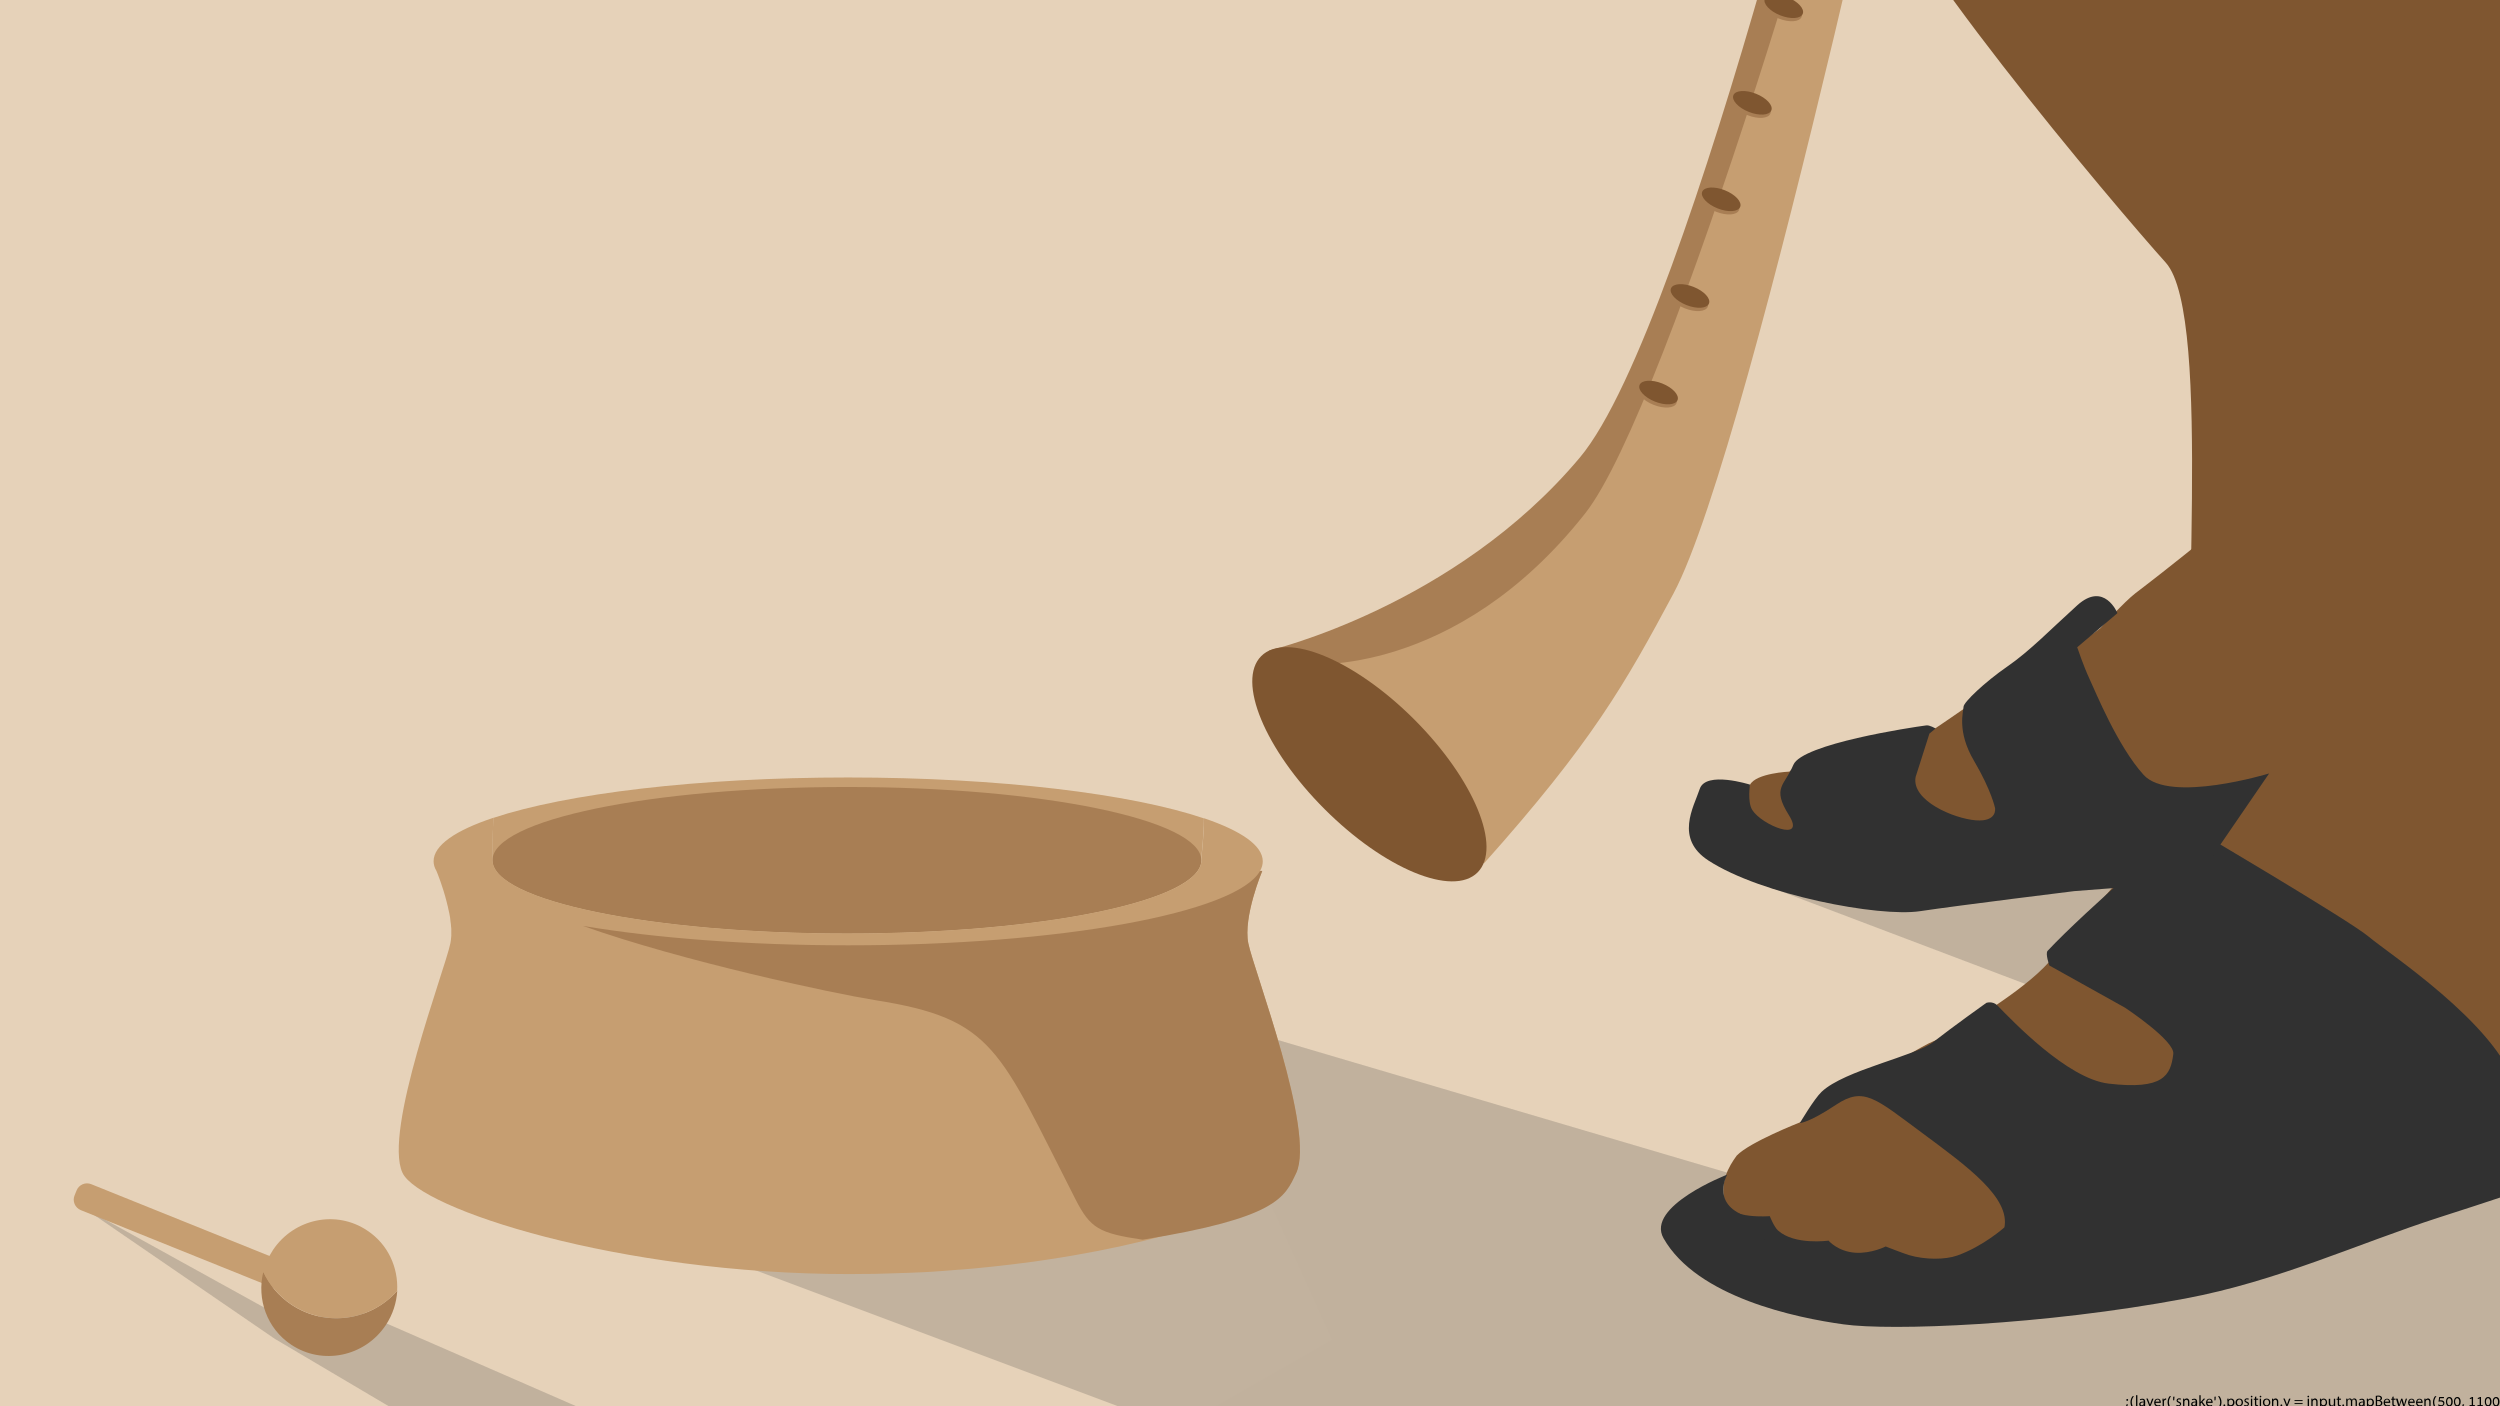 <?xml version="1.0" encoding="utf-8"?>
<!-- Generator: Adobe Illustrator 19.2.1, SVG Export Plug-In . SVG Version: 6.00 Build 0)  -->
<svg version="1.1" xmlns="http://www.w3.org/2000/svg" xmlns:xlink="http://www.w3.org/1999/xlink" x="0px" y="0px"
	 viewBox="0 0 1920 1080" style="enable-background:new 0 0 1920 1080;" xml:space="preserve">
<style type="text/css">
	.st0{fill:#E6D2B9;}
	.st1{opacity:0.2;fill:#313131;enable-background:new    ;}
	.st2{fill:#313131;}
	.st3{fill:#7F5630;}
	.st4{fill:#C69E71;}
	.st5{fill:#A87E54;}
	.st6{fill:#AA1523;}
	.st7{fill:none;}
	.st8{fill:#D8A719;}
	.st9{fill:#891B1B;}
	.st10{fill:#891B23;}
	.st11{fill:#C2B29E;}
</style>
<g id="Layer_1">
	<rect class="st0" width="1920" height="1080"/>
	<polygon class="st1" points="255.8,998.5 646.1,1168.8 599.7,1258.1 211,1028.2 64.1,927.5 235.7,1022.3 	"/>
	<polygon class="st1" points="1332,671 1807,851 2115,748 1783,520 	"/>
	<polygon class="st1" points="947.8,788.8 1453.3,938 2122,838 1745.9,1364.9 545.8,973.4 	"/>
	<g>
		<polygon class="st2" points="1351,894 1314,942 1371,969 1529,985 1610,905 		"/>
		<path class="st3" d="M1848.8-115.5c0,0-70.9,440.3-86,464.4c-15.1,24.2-114.8,100.7-122.8,106.7s-27,26.9-27,26.9
			s-20.8,16.4-57,33.5c-36.2,17.1-69,45.3-79.1,48.4c-10.1,3-84.6,14.1-84.6,14.1l-18.1,14.1c0,0-25.5,1.1-30.2,10.1
			c-10,19.1-12.5,39.1,28.2,36.2c14.8-1.1,114.8,0,114.8,0s113.8-13.1,145-12.1s187.2,2,187.2,2l122.8,2c0,0,1-70.5-10.1-145
			s92-561.1,92-561.1L1848.8-115.5z"/>
		<path class="st3" d="M1669.4-118.2c0,0,189.3,128.9,237.6,185.2s-51.2,179.2,10.2,296s-5.4,188.2,24.8,217.4
			s94.6,101.7,98.7,116.8c4,15.1,27.2,97.6,16.1,108.7c-11.1,11.1-34.7,36.5-46.7,39.5S1932,844,1932,844s-81.5,23.2-102.7,34.3
			c-21.1,11.1-92.6,58.4-114.8,60.4s-96.6,4-116.8,6c-20.1,2-58.4-2-58.4-2s-16.3,14.6-36.3,21.6c-8.7,3.1-24.2,3.4-37-0.4
			c-4.5-1.4-17.8-6.6-17.8-6.6s-11,5.6-23.3,4.8c-13.5-0.9-20.6-9.3-20.6-9.3s-26.1,3.7-38.8-7.8c-3.1-2.8-6.3-11-6.3-11
			s-30.4,2.5-34.2-10.2c-4.6-15.4,2.5-27.7,8.8-36.3c9.8-10.3,48.3-25.4,48.3-25.4s87.6-56.4,102.7-62.4s62.4-34.2,84.6-56.4
			s69.5-85.6,84.6-94.6c15.1-9.1,46.3-43.3,32.2-84.6c-14.1-41.3,14.3-321.1-22.9-362.4c-37.2-41.3-221.5-258.7-225.5-310.1
			c-4-51.3-75.5-195.3-36.2-251.7s86.6-125.8,153-114.8c66.4,11.1,298,100.7,298,100.7l-155,249.7L1669.4-118.2z"/>
		<path class="st2" d="M1679,633c0,0,126.1,74.3,140.2,86.4c14.1,12.1,97.6,66.4,112.7,114.8c0,0,92.6,12.1,124.8-28.2
			c0,0,38.3,16.1,28.2,40.3s-149,68.5-211.4,88.6s-123.9,49-195.3,62.4c-109.4,20.6-226.2,24.9-262.4,19.8
			c-36.2-5-112.4-20.7-138.2-66.1c-14-24.6,48.9-48.9,48.9-48.9s-11.9,20.6,11.5,30.8c4.4,1.9,11.2,17,15.5,18.8
			c106.7,41.9,182.3,7.3,185.8-8.6c5-23.2-28.5-47.3-62.4-72.5c-36.7-27.1-45.4-36.4-66.9-22.1c-21,14-27.7,14-27.7,14
			s10.9-18.5,16.7-24c17.8-16.8,71.9-27.3,86-38.4s40.5-29.9,40.5-29.9s4.8-1.7,8.5,2c11,11.2,53.5,56.2,85.3,60
			c42.3,5,47.8-6.3,49.8-22.8c1.2-10.2-37.1-35.5-37.1-35.5l-58.1-32.4c0,0-3.3-9.3-1.3-11.3C1602.5,698.3,1679,633,1679,633z"/>
		<path class="st2" d="M1486.5,559.5c0,0-4.6-2.8-7.1-2.4c-11.5,1.5-95.4,14.2-102.1,30.3s-16.8,17.3-3.4,38.7s-20.9,7.7-28.2-4.1
			c-3.8-6.2-1.7-19.4-1.7-19.4s-33.9-10.8-38.6,3.3s-19.3,38.1,6.7,55c40.8,26.5,130.9,43.6,162.4,38.9
			c31.5-4.7,118.4-15.4,118.4-15.4l92.8-7.2l57-83.2c0,0-76.3,23.3-96.4,1.1s-36.9-63.8-41.6-73.8c-4.7-10.1-9.4-24.2-9.4-24.2
			l30.9-26.2c0,0-10.1-24.8-30.9-6s-36.2,34.9-53.7,47c-17.5,12.1-33.6,27.5-33.6,30.9s-5.4,18.8,8.1,41.6
			c13.4,22.8,16.1,36.2,16.1,36.2s2,10.7-14.8,9.4s-49.6-15.1-46.2-33.3l10.6-33.3L1486.5,559.5z"/>
	</g>
	<path class="st4" d="M378.2,660.7c0,31.1,121.9,56.3,272.2,56.3s272.2-25.2,272.2-56.3c0-4.4,2-18.2,2-32.2
		c-55.6-18.8-157.2-31.4-273.3-31.4c-115.4,0-216.4,12.4-272.3,31C377.9,643.2,378.2,656.7,378.2,660.7z"/>
	<ellipse class="st5" cx="650.4" cy="660.7" rx="272.2" ry="56.3"/>
	<path class="st4" d="M757.6,744.1l12.1,1.4c0.1,0,0.2-0.1,0.3-0.1C762.1,744.5,757.6,744.1,757.6,744.1z"/>
	<g id="snake">
		<g>
			<path class="st6" d="M736.3,822.5c3.2,0.4,6.4,0.6,9.6,0.8c3.2,0.1,6.4,0.1,9.7,0.2c3.2,0,6.5-0.1,9.7-0.2
				c3.2-0.1,6.5-0.3,9.6-0.5l0,0l-0.7,0.3l5.5-3.2l0.1,0.1l-4.1,4.9l-0.2,0.2l-0.5,0.1l0,0c-3.3,0.2-6.5,0.3-9.8,0.6
				c-3.2,0.1-6.5,0.2-9.7,0.2s-6.6,0-9.8-0.2s-6.6-0.3-9.8-0.8L736.3,822.5z"/>
		</g>
		<g>
			<line class="st7" x1="775" y1="823.9" x2="780.8" y2="827.6"/>
			<polygon class="st6" points="775.6,822.9 780.8,827.6 780.8,827.7 774.4,825 			"/>
		</g>
		<path class="st8" d="M764.8,990.5c-187.3,0-229.7,10-232.3-34.3c-1.3-21.8-4.2-62.2,20.3-90.6c29.2-33.7,104.7,3.4,177.3-24.2
			c52.5-20,0.2-57.7-53.3-69.7c-16.3-3.7-39.1,6.2-53.3,8.2c-44.2,6.1-67.1,12.9-84,23.4c-20.5,12.8-36.1,48.5-40.8,100.1
			c-2.5,27.7-8.4,117.3,7.4,161.1c14.2,39.2,227.3,6.5,247.9,29.7c15.3,17.1,13.2,72.2-7.3,101.7c-23.3,33.6-134,45.7-160.2,83.2
			s-19.6,235.4-17.3,242.9c0.8,2.7,39.2,16.3,45.2-7.5c18.7-74.2-6.8-150.9,26.6-174.7c29.1-20.6,85.4-31.8,123.4-66.8
			C801.8,1238.7,837.7,990.5,764.8,990.5z"/>
		<g>
			<path class="st9" d="M723.5,797c0,0-1.7-0.5-4.7-1.4c-3-0.8-7.2-2-12.4-3.2c-2.6-0.6-5.4-1.2-8.3-1.8c-3-0.6-6.1-1.1-9.4-1.5
				s-6.6-0.8-10-0.9c-3.4-0.1-6.9,0-10.3,0.3c-3.4,0.4-6.7,1.2-9.7,2.5c-1.5,0.6-2.9,1.4-4.2,2.3c-1.4,1-2.9,2-4.4,2.9
				c-3,1.7-6,3-8.9,4.1s-5.7,1.9-8.3,2.6c-5.2,1.4-9.6,2.1-12.7,2.5c-1.5,0.2-2.8,0.3-3.6,0.4s-1.3,0.1-1.3,0.1s0.4-0.1,1.2-0.3
				s2-0.6,3.5-1c1.5-0.5,3.3-1,5.3-1.7c2-0.7,4.3-1.4,6.8-2.3s5.1-1.9,7.9-3.1c2.7-1.2,5.6-2.6,8.3-4.2c1.4-0.8,2.7-1.7,4-2.7
				c1.5-1.1,3.1-2,4.8-2.8c3.4-1.5,7.1-2.3,10.7-2.7c3.6-0.4,7.3-0.4,10.8-0.1c3.5,0.2,7,0.7,10.3,1.3s6.5,1.3,9.4,2
				c3,0.8,5.7,1.6,8.3,2.4c5.1,1.6,9.2,3.2,12.1,4.4C721.9,796.2,723.5,797,723.5,797L723.5,797L723.5,797z"/>
		</g>
		<path class="st10" d="M676.2,812.3c0,0,17-6.7,24.7-6s12.7,4,12.7,4s-6.4,8.6-16.3,4.3c-12.7-5.4-10.3-3.3-10.3-3.3"/>
	</g>
	<polygon class="st0" points="658,1159 447,1159 447,924 924.5,1101.5 	"/>
	<g id="instrument2">
		<path class="st4" d="M239.1,1000.7l-177-71.3c-4.5-1.8-6.7-6.9-4.8-11.4l1.5-3.7c1.8-4.5,6.9-6.7,11.4-4.8l177,71.3
			c4.5,1.8,6.7,6.9,4.8,11.4l-1.5,3.7C248.7,1000.4,243.6,1002.5,239.1,1000.7z"/>
		<path class="st5" d="M223.8,1002c-9.7-6.5-17-15.3-21.6-25.1c-5.1,20.8,2.8,43.4,21.4,55.8c23.9,16,56.4,9.3,72.6-14.9
			c5.5-8.2,8.3-17.3,8.9-26.5C284.8,1014.4,250.1,1019.5,223.8,1002z"/>
		<path class="st4" d="M209.7,959.9c-3.5,5.3-6,11-7.5,16.9c4.6,9.8,11.9,18.6,21.6,25.1c26.2,17.5,61,12.5,81.2-10.5
			c1-17.9-7-35.8-22.9-46.3C258.3,929,225.9,935.8,209.7,959.9z"/>
	</g>
	<polygon class="st11" points="544,962 904,1097 1023,1029 975.5,924 	"/>
	<path class="st4" d="M958.7,724.5c-4.1-20.4,10.7-55.6,10.7-55.6h-1.7c1.4-2.4,2.1-4.9,2.1-7.4c0-12.1-16.5-23.4-45.1-33.1
		c0,14-2,27.8-2,32.2c0,31.1-121.9,56.3-272.2,56.3s-272.2-25.2-272.2-56.3c0-3.9-0.3-17.5,0.8-32.6c-29.3,9.7-46.1,21.2-46.1,33.4
		c0,2.5,0.7,5,2.2,7.5c0.5,1.2,4.8,11.6,7.9,24c0.1,0.5,0.3,1.1,0.4,1.7c0,0.1,0.1,0.3,0.1,0.4c0.1,0.5,0.2,1,0.4,1.5
		c0,0.2,0.1,0.4,0.1,0.6c0.1,0.5,0.2,0.9,0.3,1.4c0.1,0.3,0.1,0.5,0.2,0.8c0.1,0.5,0.2,0.9,0.3,1.4c0.1,0.3,0.1,0.6,0.2,0.8
		c0.1,0.4,0.2,0.9,0.2,1.3c0.1,0.3,0.1,0.6,0.2,0.9c0.1,0.4,0.1,0.8,0.2,1.3c0.1,0.3,0.1,0.7,0.1,1c0.1,0.6,0.2,1.2,0.2,1.8
		c0.1,0.5,0.1,1,0.2,1.4c0,0.3,0.1,0.6,0.1,0.9c0,0.4,0.1,0.8,0.1,1.3c0,0.3,0,0.6,0.1,0.9c0,0.4,0.1,0.8,0.1,1.2c0,0.3,0,0.6,0,0.9
		c0,0.4,0,0.8,0,1.2c0,0.3,0,0.6,0,0.9c0,0.4,0,0.8,0,1.2c0,0.3,0,0.6,0,0.9c0,0.4,0,0.8-0.1,1.2c0,0.3,0,0.5-0.1,0.8
		c0,0.4-0.1,0.9-0.1,1.3c0,0.2,0,0.4-0.1,0.6c-0.1,0.6-0.2,1.2-0.3,1.9c-4.1,20.4-51.7,144.3-36.8,176.3
		c12.9,27.7,166.1,77.8,343.1,77.8c0.1,0,0.2,0,0.2,0h0.2c3.4,0,6.8,0,10.1-0.1c1,0,2.1,0,3.1,0c2.3,0,4.7-0.1,7-0.1
		c1.2,0,2.3,0,3.5-0.1c2.3-0.1,4.6-0.1,6.9-0.2c1,0,2.1-0.1,3.1-0.1c3-0.1,6-0.2,9-0.3c0.2,0,0.5,0,0.7,0c3.3-0.1,6.6-0.3,9.8-0.4
		c0.8,0,1.6-0.1,2.4-0.1c2.4-0.1,4.9-0.3,7.3-0.4c1-0.1,1.9-0.1,2.9-0.2c2.4-0.1,4.7-0.3,7-0.5c0.9-0.1,1.7-0.1,2.5-0.2
		c2.9-0.2,5.8-0.4,8.7-0.7c0.2,0,0.4,0,0.6,0c3.2-0.3,6.4-0.5,9.6-0.8c0.4,0,0.8-0.1,1.2-0.1c2.7-0.2,5.4-0.5,8-0.8
		c0.7-0.1,1.4-0.1,2.1-0.2c2.5-0.2,4.9-0.5,7.4-0.8c0.6-0.1,1.2-0.1,1.8-0.2c2.9-0.3,5.9-0.7,8.7-1h0.1c6.1-0.7,12.2-1.5,18.1-2.3
		c0.4-0.1,0.9-0.1,1.3-0.2c2.5-0.4,5-0.7,7.5-1.1c0.4-0.1,0.9-0.1,1.3-0.2c109.4-16.3,182.1-47.2,191.2-66.8
		C1010.4,868.8,962.8,744.9,958.7,724.5z"/>
	<path class="st5" d="M958.7,724.5c-4.1-20.4,10.7-55.6,10.7-55.6h-1.7C949.6,701,814.9,726,651.4,726c-77.5,0-148.5-5.6-203.7-14.9
		c76.4,27.2,191.8,51.8,224.3,57c92,14.5,95,37.5,154,153c11.4,22.3,18,26,51.5,31c103.1-16.7,109.2-32.3,118-51.2
		C1010.4,868.8,962.8,744.9,958.7,724.5z"/>
	<g id="instrument">
		<path class="st5" d="M1242.3,394.3c-92.4,78.4-195.9,134.3-195.9,134.3l-29.1,13.3l-42.7-42.3c0,0,142.7-33.6,238.8-148.3
			c86-102.7,218-662.4,218-662.4l23.1-0.8C1425.2-166.3,1320.9,327.6,1242.3,394.3z"/>
		<path class="st4" d="M1003.4,510c0,0,113.8,11.2,214-115.7c63.9-80.9,207.8-560.6,237.1-706.1l31-1.1c0,0-138.7,653.8-200.3,768.8
			c-37.1,69.3-62.4,114.1-145.5,207.2L974.3,523.4L1003.4,510z"/>
		
			<ellipse transform="matrix(0.707 -0.707 0.707 0.707 -106.94 915.714)" class="st3" cx="1051.9" cy="586.9" rx="48.7" ry="117.5"/>
		<g>
			
				<ellipse transform="matrix(0.37 -0.929 0.929 0.37 520.15 1373.563)" class="st5" cx="1272.4" cy="303.4" rx="7.7" ry="15.9"/>
			
				<ellipse transform="matrix(0.37 -0.929 0.929 0.37 522.934 1372.955)" class="st3" cx="1273.3" cy="301.1" rx="7.5" ry="15.7"/>
		</g>
		<g>
			
				<ellipse transform="matrix(0.37 -0.929 0.929 0.37 604.175 1349.095)" class="st5" cx="1296.3" cy="229.3" rx="7.7" ry="15.9"/>
			
				<ellipse transform="matrix(0.37 -0.929 0.929 0.37 606.983 1348.597)" class="st3" cx="1297.4" cy="227" rx="7.5" ry="15.7"/>
		</g>
		<g>
			
				<ellipse transform="matrix(0.37 -0.929 0.929 0.37 688.2 1324.627)" class="st5" cx="1320.3" cy="155.1" rx="7.7" ry="15.9"/>
			
				<ellipse transform="matrix(0.37 -0.929 0.929 0.37 691.008 1324.128)" class="st3" cx="1321.4" cy="152.8" rx="7.5" ry="15.7"/>
		</g>
		<g>
			
				<ellipse transform="matrix(0.37 -0.929 0.929 0.37 772.249 1300.268)" class="st5" cx="1344.4" cy="81" rx="7.7" ry="15.9"/>
			
				<ellipse transform="matrix(0.37 -0.929 0.929 0.37 775.033 1299.66)" class="st3" cx="1345.3" cy="78.6" rx="7.5" ry="15.7"/>
		</g>
		<g>
			
				<ellipse transform="matrix(0.37 -0.929 0.929 0.37 856.274 1275.799)" class="st5" cx="1368.4" cy="6.8" rx="7.7" ry="15.9"/>
			
				<ellipse transform="matrix(0.37 -0.929 0.929 0.37 859.082 1275.301)" class="st3" cx="1369.4" cy="4.5" rx="7.5" ry="15.7"/>
		</g>
		<g>
			
				<ellipse transform="matrix(0.37 -0.929 0.929 0.37 940.409 1251.307)" class="st5" cx="1392.4" cy="-67.4" rx="7.7" ry="15.9"/>
			
				<ellipse transform="matrix(0.37 -0.929 0.929 0.37 943.217 1250.809)" class="st3" cx="1393.4" cy="-69.7" rx="7.5" ry="15.7"/>
		</g>
	</g>
</g>
<g id="Layer_2">
	<g>
		<path d="M1632.4,1081.5c0.3-0.7,0.6-2,0.7-2.9l1.2-0.1c-0.3,1-0.8,2.4-1.2,2.9L1632.4,1081.5z M1633,1075.2c0-0.4,0.3-0.8,0.7-0.8
			s0.7,0.3,0.7,0.8c0,0.4-0.3,0.7-0.7,0.7C1633.3,1075.9,1633,1075.6,1633,1075.2z"/>
		<path d="M1636.2,1076.9c0-2.1,0.9-3.8,1.6-4.6h1.1c-1.1,1.2-1.7,2.8-1.7,4.5c0,1.9,0.8,3.6,1.7,4.7h-1.1
			C1637.1,1080.7,1636.2,1079,1636.2,1076.9z"/>
		<path d="M1640.5,1071.5h1v8.5h-1V1071.5z"/>
		<path d="M1647.4,1078.6c0,0.5,0,1,0.1,1.4h-0.9l-0.1-0.7h0c-0.3,0.4-0.9,0.9-1.8,0.9c-1.2,0-1.8-0.8-1.8-1.7
			c0-1.4,1.2-2.2,3.5-2.1v-0.1c0-0.5-0.1-1.3-1.3-1.3c-0.5,0-1.1,0.2-1.5,0.4l-0.2-0.7c0.5-0.3,1.2-0.5,1.9-0.5
			c1.8,0,2.2,1.2,2.2,2.4V1078.6z M1646.4,1077c-1.2,0-2.5,0.2-2.5,1.3c0,0.7,0.5,1,1,1c0.8,0,1.2-0.5,1.4-1c0-0.1,0-0.2,0-0.3V1077
			z"/>
		<path d="M1649.5,1074.2l1.3,3.4c0.1,0.4,0.3,0.8,0.4,1.2h0c0.1-0.3,0.2-0.8,0.4-1.2l1.2-3.4h1.1l-1.6,4.1c-0.8,2-1.3,3-2,3.6
			c-0.5,0.4-1,0.6-1.3,0.7l-0.3-0.9c0.3-0.1,0.6-0.3,0.9-0.5c0.3-0.2,0.6-0.6,0.9-1.2c0-0.1,0.1-0.2,0.1-0.3c0-0.1,0-0.1-0.1-0.3
			l-2.1-5.3H1649.5z"/>
		<path d="M1655.4,1077.3c0,1.4,0.9,2,2,2c0.8,0,1.2-0.1,1.6-0.3l0.2,0.8c-0.4,0.2-1,0.4-1.9,0.4c-1.8,0-2.9-1.2-2.9-2.9
			c0-1.8,1-3.1,2.7-3.1c1.9,0,2.4,1.7,2.4,2.7c0,0.2,0,0.4,0,0.5H1655.4z M1658.5,1076.5c0-0.7-0.3-1.7-1.5-1.7
			c-1.1,0-1.5,1-1.6,1.7H1658.5z"/>
		<path d="M1660.8,1076c0-0.7,0-1.3,0-1.8h0.9l0,1.1h0c0.3-0.8,0.9-1.3,1.6-1.3c0.1,0,0.2,0,0.3,0v1c-0.1,0-0.2,0-0.3,0
			c-0.8,0-1.3,0.6-1.4,1.4c0,0.1,0,0.3,0,0.5v3.1h-1V1076z"/>
		<path d="M1664.7,1076.9c0-2.1,0.9-3.8,1.6-4.6h1.1c-1.1,1.2-1.7,2.8-1.7,4.5c0,1.9,0.8,3.6,1.7,4.7h-1.1
			C1665.5,1080.7,1664.7,1079,1664.7,1076.9z"/>
		<path d="M1669,1072.7l1-0.1l-0.2,2.8l-0.8,0.1L1669,1072.7z"/>
		<path d="M1671.7,1078.9c0.3,0.2,0.9,0.4,1.4,0.4c0.8,0,1.1-0.4,1.1-0.9c0-0.5-0.3-0.8-1.1-1.1c-1-0.4-1.5-1-1.5-1.7
			c0-0.9,0.8-1.7,2-1.7c0.6,0,1.1,0.2,1.4,0.3l-0.3,0.8c-0.2-0.1-0.6-0.3-1.2-0.3c-0.6,0-1,0.4-1,0.8c0,0.5,0.3,0.7,1.1,1
			c1,0.4,1.5,0.9,1.5,1.7c0,1-0.8,1.8-2.2,1.8c-0.6,0-1.2-0.2-1.6-0.4L1671.7,1078.9z"/>
		<path d="M1676.6,1075.8c0-0.6,0-1.1,0-1.6h0.9l0,0.9h0c0.3-0.5,1-1.1,1.9-1.1c0.8,0,2,0.5,2,2.5v3.5h-1v-3.3
			c0-0.9-0.3-1.7-1.3-1.7c-0.7,0-1.2,0.5-1.4,1.1c0,0.1-0.1,0.3-0.1,0.5v3.5h-1V1075.8z"/>
		<path d="M1687.3,1078.6c0,0.5,0,1,0.1,1.4h-0.9l-0.1-0.7h0c-0.3,0.4-0.9,0.9-1.8,0.9c-1.2,0-1.8-0.8-1.8-1.7
			c0-1.4,1.2-2.2,3.5-2.1v-0.1c0-0.5-0.1-1.3-1.3-1.3c-0.5,0-1.1,0.2-1.5,0.4l-0.2-0.7c0.5-0.3,1.2-0.5,1.9-0.5
			c1.8,0,2.2,1.2,2.2,2.4V1078.6z M1686.3,1077c-1.2,0-2.5,0.2-2.5,1.3c0,0.7,0.5,1,1,1c0.8,0,1.2-0.5,1.4-1c0-0.1,0-0.2,0-0.3V1077
			z"/>
		<path d="M1690.1,1076.9L1690.1,1076.9c0.2-0.2,0.4-0.5,0.5-0.7l1.7-2h1.3l-2.2,2.4l2.6,3.4h-1.3l-2-2.8l-0.6,0.6v2.2h-1v-8.5h1
			V1076.9z"/>
		<path d="M1695.2,1077.3c0,1.4,0.9,2,2,2c0.8,0,1.2-0.1,1.6-0.3l0.2,0.8c-0.4,0.2-1,0.4-1.9,0.4c-1.8,0-2.9-1.2-2.9-2.9
			c0-1.8,1-3.1,2.7-3.1c1.9,0,2.4,1.7,2.4,2.7c0,0.2,0,0.4,0,0.5H1695.2z M1698.3,1076.5c0-0.7-0.3-1.7-1.5-1.7
			c-1.1,0-1.5,1-1.6,1.7H1698.3z"/>
		<path d="M1700.7,1072.7l1-0.1l-0.2,2.8l-0.8,0.1L1700.7,1072.7z"/>
		<path d="M1705.1,1076.9c0-1.9-0.8-3.6-1.7-4.6h1.1c0.7,0.8,1.6,2.4,1.6,4.6s-0.9,3.8-1.6,4.6h-1.1
			C1704.4,1080.3,1705.1,1078.7,1705.1,1076.9z"/>
		<path d="M1707.6,1079.4c0-0.5,0.3-0.8,0.7-0.8c0.4,0,0.7,0.3,0.7,0.8c0,0.4-0.3,0.7-0.7,0.7
			C1707.9,1080.1,1707.6,1079.8,1707.6,1079.4z"/>
		<path d="M1710.6,1076.1c0-0.7,0-1.3,0-1.9h0.9l0,1h0c0.4-0.7,1.1-1.1,2.1-1.1c1.4,0,2.5,1.2,2.5,2.9c0,2.1-1.3,3.1-2.6,3.1
			c-0.8,0-1.5-0.3-1.8-0.9h0v3.2h-1V1076.1z M1711.6,1077.6c0,0.2,0,0.3,0,0.4c0.2,0.7,0.8,1.2,1.6,1.2c1.1,0,1.8-0.9,1.8-2.2
			c0-1.2-0.6-2.1-1.7-2.1c-0.7,0-1.4,0.5-1.6,1.3c0,0.1-0.1,0.3-0.1,0.4V1077.6z"/>
		<path d="M1722.6,1077.1c0,2.1-1.6,3-2.9,3c-1.5,0-2.8-1.1-2.8-3c0-1.9,1.3-3,2.9-3C1721.5,1074.1,1722.6,1075.2,1722.6,1077.1z
			 M1718,1077.1c0,1.2,0.6,2.2,1.8,2.2c1.2,0,1.8-1.1,1.8-2.2c0-1-0.5-2.3-1.8-2.3C1718.5,1074.9,1718,1076.1,1718,1077.1z"/>
		<path d="M1723.8,1078.9c0.3,0.2,0.9,0.4,1.4,0.4c0.8,0,1.1-0.4,1.1-0.9c0-0.5-0.3-0.8-1.1-1.1c-1-0.4-1.5-1-1.5-1.7
			c0-0.9,0.8-1.7,2-1.7c0.6,0,1.1,0.2,1.4,0.3l-0.3,0.8c-0.2-0.1-0.6-0.3-1.2-0.3c-0.6,0-1,0.4-1,0.8c0,0.5,0.3,0.7,1.1,1
			c1,0.4,1.5,0.9,1.5,1.7c0,1-0.8,1.8-2.2,1.8c-0.6,0-1.2-0.2-1.6-0.4L1723.8,1078.9z"/>
		<path d="M1729.9,1072.6c0,0.4-0.3,0.6-0.7,0.6c-0.4,0-0.6-0.3-0.6-0.6c0-0.4,0.3-0.7,0.6-0.7
			C1729.6,1071.9,1729.9,1072.2,1729.9,1072.6z M1728.7,1080v-5.8h1v5.8H1728.7z"/>
		<path d="M1732.8,1072.5v1.7h1.5v0.8h-1.5v3.1c0,0.7,0.2,1.1,0.8,1.1c0.3,0,0.5,0,0.6-0.1l0,0.8c-0.2,0.1-0.5,0.2-0.9,0.2
			c-0.5,0-0.9-0.2-1.1-0.4c-0.3-0.3-0.4-0.8-0.4-1.5v-3.2h-0.9v-0.8h0.9v-1.4L1732.8,1072.5z"/>
		<path d="M1736.7,1072.6c0,0.4-0.3,0.6-0.7,0.6c-0.4,0-0.6-0.3-0.6-0.6c0-0.4,0.3-0.7,0.6-0.7S1736.7,1072.2,1736.7,1072.6z
			 M1735.5,1080v-5.8h1v5.8H1735.5z"/>
		<path d="M1743.6,1077.1c0,2.1-1.6,3-2.9,3c-1.5,0-2.8-1.1-2.8-3c0-1.9,1.3-3,2.9-3C1742.4,1074.1,1743.6,1075.2,1743.6,1077.1z
			 M1739,1077.1c0,1.2,0.6,2.2,1.8,2.2c1.2,0,1.8-1.1,1.8-2.2c0-1-0.5-2.3-1.8-2.3C1739.4,1074.9,1739,1076.1,1739,1077.1z"/>
		<path d="M1744.9,1075.8c0-0.6,0-1.1,0-1.6h0.9l0,0.9h0c0.3-0.5,1-1.1,1.9-1.1c0.8,0,2,0.5,2,2.5v3.5h-1v-3.3
			c0-0.9-0.3-1.7-1.3-1.7c-0.7,0-1.2,0.5-1.4,1.1c0,0.1-0.1,0.3-0.1,0.5v3.5h-1V1075.8z"/>
		<path d="M1751.4,1079.4c0-0.5,0.3-0.8,0.7-0.8c0.4,0,0.7,0.3,0.7,0.8c0,0.4-0.3,0.7-0.7,0.7
			C1751.7,1080.1,1751.4,1079.8,1751.4,1079.4z"/>
		<path d="M1754.7,1074.2l1.3,3.4c0.1,0.4,0.3,0.8,0.4,1.2h0c0.1-0.3,0.2-0.8,0.4-1.2l1.2-3.4h1.1l-1.6,4.1c-0.8,2-1.3,3-2,3.6
			c-0.5,0.4-1,0.6-1.3,0.7l-0.3-0.9c0.3-0.1,0.6-0.3,0.9-0.5c0.3-0.2,0.6-0.6,0.9-1.2c0-0.1,0.1-0.2,0.1-0.3c0-0.1,0-0.1-0.1-0.3
			l-2.1-5.3H1754.7z"/>
		<path d="M1762.2,1076v-0.7h6.2v0.7H1762.2z M1762.2,1078.3v-0.7h6.2v0.7H1762.2z"/>
		<path d="M1773.4,1072.6c0,0.4-0.3,0.6-0.7,0.6c-0.4,0-0.6-0.3-0.6-0.6c0-0.4,0.3-0.7,0.6-0.7
			C1773.2,1071.9,1773.4,1072.2,1773.4,1072.6z M1772.3,1080v-5.8h1v5.8H1772.3z"/>
		<path d="M1775.1,1075.8c0-0.6,0-1.1,0-1.6h0.9l0,0.9h0c0.3-0.5,1-1.1,1.9-1.1c0.8,0,2,0.5,2,2.5v3.5h-1v-3.3
			c0-0.9-0.3-1.7-1.3-1.7c-0.7,0-1.2,0.5-1.4,1.1c0,0.1-0.1,0.3-0.1,0.5v3.5h-1V1075.8z"/>
		<path d="M1781.7,1076.1c0-0.7,0-1.3,0-1.9h0.9l0,1h0c0.4-0.7,1.1-1.1,2.1-1.1c1.4,0,2.5,1.2,2.5,2.9c0,2.1-1.3,3.1-2.6,3.1
			c-0.8,0-1.5-0.3-1.8-0.9h0v3.2h-1V1076.1z M1782.8,1077.6c0,0.2,0,0.3,0,0.4c0.2,0.7,0.8,1.2,1.6,1.2c1.1,0,1.8-0.9,1.8-2.2
			c0-1.2-0.6-2.1-1.7-2.1c-0.7,0-1.4,0.5-1.6,1.3c0,0.1-0.1,0.3-0.1,0.4V1077.6z"/>
		<path d="M1792.5,1080l-0.1-0.9h0c-0.3,0.4-0.9,1.1-1.9,1.1c-1.1,0-2-0.7-2-2.5v-3.4h1.1v3.2c0,1.1,0.4,1.9,1.3,1.9
			c0.8,0,1.3-0.5,1.4-1c0.1-0.2,0.1-0.4,0.1-0.6v-3.6h1v4.2c0,0.6,0,1.1,0,1.6H1792.5z"/>
		<path d="M1796.4,1072.5v1.7h1.5v0.8h-1.5v3.1c0,0.7,0.2,1.1,0.8,1.1c0.3,0,0.5,0,0.6-0.1l0,0.8c-0.2,0.1-0.5,0.2-0.9,0.2
			c-0.5,0-0.9-0.2-1.1-0.4c-0.3-0.3-0.4-0.8-0.4-1.5v-3.2h-0.9v-0.8h0.9v-1.4L1796.4,1072.5z"/>
		<path d="M1798.9,1079.4c0-0.5,0.3-0.8,0.7-0.8c0.4,0,0.7,0.3,0.7,0.8c0,0.4-0.3,0.7-0.7,0.7
			C1799.2,1080.1,1798.9,1079.8,1798.9,1079.4z"/>
		<path d="M1801.9,1075.8c0-0.6,0-1.1,0-1.6h0.9l0.1,0.9h0c0.3-0.6,0.9-1.1,1.8-1.1c0.8,0,1.4,0.5,1.6,1.2h0
			c0.2-0.3,0.4-0.6,0.6-0.8c0.4-0.3,0.7-0.4,1.3-0.4c0.8,0,1.9,0.5,1.9,2.5v3.4h-1v-3.3c0-1.1-0.4-1.8-1.3-1.8
			c-0.6,0-1.1,0.4-1.2,0.9c0,0.2-0.1,0.3-0.1,0.5v3.6h-1v-3.5c0-0.9-0.4-1.6-1.2-1.6c-0.7,0-1.1,0.5-1.3,1.1c0,0.2-0.1,0.3-0.1,0.5
			v3.5h-1V1075.8z"/>
		<path d="M1816,1078.6c0,0.5,0,1,0.1,1.4h-0.9l-0.1-0.7h0c-0.3,0.4-0.9,0.9-1.8,0.9c-1.2,0-1.8-0.8-1.8-1.7c0-1.4,1.2-2.2,3.5-2.1
			v-0.1c0-0.5-0.1-1.3-1.3-1.3c-0.5,0-1.1,0.2-1.5,0.4l-0.2-0.7c0.5-0.3,1.2-0.5,1.9-0.5c1.8,0,2.2,1.2,2.2,2.4V1078.6z M1815,1077
			c-1.2,0-2.5,0.2-2.5,1.3c0,0.7,0.5,1,1,1c0.8,0,1.2-0.5,1.4-1c0-0.1,0-0.2,0-0.3V1077z"/>
		<path d="M1817.7,1076.1c0-0.7,0-1.3,0-1.9h0.9l0,1h0c0.4-0.7,1.1-1.1,2.1-1.1c1.4,0,2.5,1.2,2.5,2.9c0,2.1-1.3,3.1-2.6,3.1
			c-0.8,0-1.5-0.3-1.8-0.9h0v3.2h-1V1076.1z M1818.7,1077.6c0,0.2,0,0.3,0,0.4c0.2,0.7,0.8,1.2,1.6,1.2c1.1,0,1.8-0.9,1.8-2.2
			c0-1.2-0.6-2.1-1.7-2.1c-0.7,0-1.4,0.5-1.6,1.3c0,0.1-0.1,0.3-0.1,0.4V1077.6z"/>
		<path d="M1824.6,1072c0.5-0.1,1.2-0.2,1.9-0.2c1,0,1.7,0.2,2.2,0.6c0.4,0.3,0.7,0.8,0.7,1.4c0,0.8-0.5,1.5-1.4,1.8v0
			c0.8,0.2,1.7,0.8,1.7,2c0,0.7-0.3,1.2-0.7,1.6c-0.6,0.5-1.5,0.8-2.8,0.8c-0.7,0-1.3,0-1.6-0.1V1072z M1825.6,1075.3h0.9
			c1.1,0,1.8-0.6,1.8-1.4c0-0.9-0.7-1.3-1.8-1.3c-0.5,0-0.8,0-0.9,0.1V1075.3z M1825.6,1079.2c0.2,0,0.5,0,0.9,0
			c1.1,0,2.1-0.4,2.1-1.6c0-1.1-1-1.6-2.1-1.6h-0.9V1079.2z"/>
		<path d="M1831.6,1077.3c0,1.4,0.9,2,2,2c0.8,0,1.2-0.1,1.6-0.3l0.2,0.8c-0.4,0.2-1,0.4-1.9,0.4c-1.8,0-2.9-1.2-2.9-2.9
			c0-1.8,1-3.1,2.7-3.1c1.9,0,2.4,1.7,2.4,2.7c0,0.2,0,0.4,0,0.5H1831.6z M1834.7,1076.5c0-0.7-0.3-1.7-1.5-1.7
			c-1.1,0-1.5,1-1.6,1.7H1834.7z"/>
		<path d="M1838.3,1072.5v1.7h1.5v0.8h-1.5v3.1c0,0.7,0.2,1.1,0.8,1.1c0.3,0,0.5,0,0.6-0.1l0,0.8c-0.2,0.1-0.5,0.2-0.9,0.2
			c-0.5,0-0.9-0.2-1.1-0.4c-0.3-0.3-0.4-0.8-0.4-1.5v-3.2h-0.9v-0.8h0.9v-1.4L1838.3,1072.5z"/>
		<path d="M1841.4,1074.2l0.8,2.9c0.2,0.6,0.3,1.3,0.4,1.9h0c0.1-0.6,0.3-1.2,0.5-1.8l1-3h0.9l0.9,2.9c0.2,0.7,0.4,1.3,0.5,1.9h0
			c0.1-0.6,0.3-1.2,0.4-1.9l0.8-2.9h1l-1.9,5.8h-1l-0.9-2.8c-0.2-0.6-0.4-1.2-0.5-1.9h0c-0.1,0.7-0.3,1.3-0.5,1.9l-0.9,2.8h-1
			l-1.8-5.8H1841.4z"/>
		<path d="M1850.4,1077.3c0,1.4,0.9,2,2,2c0.8,0,1.2-0.1,1.6-0.3l0.2,0.8c-0.4,0.2-1,0.4-1.9,0.4c-1.8,0-2.9-1.2-2.9-2.9
			c0-1.8,1-3.1,2.7-3.1c1.9,0,2.4,1.7,2.4,2.7c0,0.2,0,0.4,0,0.5H1850.4z M1853.5,1076.5c0-0.7-0.3-1.7-1.5-1.7
			c-1.1,0-1.5,1-1.6,1.7H1853.5z"/>
		<path d="M1856.5,1077.3c0,1.4,0.9,2,2,2c0.8,0,1.2-0.1,1.6-0.3l0.2,0.8c-0.4,0.2-1,0.4-1.9,0.4c-1.8,0-2.9-1.2-2.9-2.9
			c0-1.8,1-3.1,2.7-3.1c1.9,0,2.4,1.7,2.4,2.7c0,0.2,0,0.4,0,0.5H1856.5z M1859.6,1076.5c0-0.7-0.3-1.7-1.5-1.7
			c-1.1,0-1.5,1-1.6,1.7H1859.6z"/>
		<path d="M1861.9,1075.8c0-0.6,0-1.1,0-1.6h0.9l0,0.9h0c0.3-0.5,1-1.1,1.9-1.1c0.8,0,2,0.5,2,2.5v3.5h-1v-3.3
			c0-0.9-0.3-1.7-1.3-1.7c-0.7,0-1.2,0.5-1.4,1.1c0,0.1-0.1,0.3-0.1,0.5v3.5h-1V1075.8z"/>
		<path d="M1868.5,1076.9c0-2.1,0.9-3.8,1.6-4.6h1.1c-1.1,1.2-1.7,2.8-1.7,4.5c0,1.9,0.8,3.6,1.7,4.7h-1.1
			C1869.4,1080.7,1868.5,1079,1868.5,1076.9z"/>
		<path d="M1872.8,1078.5c0.6,0.4,1.2,0.7,2,0.7c1.3,0,1.6-0.8,1.6-1.4c0-0.6-0.4-1.5-2.1-1.5c-0.6,0-1.1,0.1-1.5,0.2v-0.3l0.5-3.3
			h3.7l-0.1,0.9h-2.9l-0.3,1.7c0.2,0,0.4-0.1,0.9-0.1c2,0,2.7,1,2.7,2.2c0,1.4-1,2.4-2.7,2.4c-0.9,0-1.7-0.3-2.3-0.7L1872.8,1078.5z
			"/>
		<path d="M1881.1,1072.9c1.9,0,2.6,1.8,2.6,3.6c0,2-0.8,3.6-2.6,3.6c-1.7,0-2.6-1.5-2.6-3.6
			C1878.5,1074.3,1879.5,1072.9,1881.1,1072.9z M1881.1,1079.2c1.1,0,1.5-1.2,1.5-2.7c0-1.7-0.6-2.7-1.6-2.7c-0.9,0-1.6,1-1.6,2.7
			C1879.5,1078.1,1880,1079.2,1881.1,1079.2z"/>
		<path d="M1887.2,1072.9c1.9,0,2.6,1.8,2.6,3.6c0,2-0.8,3.6-2.6,3.6c-1.7,0-2.6-1.5-2.6-3.6
			C1884.6,1074.3,1885.6,1072.9,1887.2,1072.9z M1887.2,1079.2c1.1,0,1.5-1.2,1.5-2.7c0-1.7-0.6-2.7-1.6-2.7c-0.9,0-1.6,1-1.6,2.7
			C1885.6,1078.1,1886.1,1079.2,1887.2,1079.2z"/>
		<path d="M1890.6,1081.5c0.3-0.7,0.6-2,0.7-2.9l1.2-0.1c-0.3,1-0.8,2.4-1.2,2.9L1890.6,1081.5z"/>
		<path d="M1900.7,1079.1v0.9h-4.1v-0.9h1.7v-5.1c-0.4,0.2-1,0.4-1.4,0.5l-0.1-0.8c0.6-0.2,1.4-0.6,1.8-0.8h0.7v6.2H1900.7z"/>
		<path d="M1906.8,1079.1v0.9h-4.1v-0.9h1.7v-5.1c-0.4,0.2-1,0.4-1.4,0.5l-0.1-0.8c0.6-0.2,1.4-0.6,1.8-0.8h0.7v6.2H1906.8z"/>
		<path d="M1910.9,1072.9c1.9,0,2.6,1.8,2.6,3.6c0,2-0.8,3.6-2.6,3.6c-1.7,0-2.6-1.5-2.6-3.6
			C1908.2,1074.3,1909.3,1072.9,1910.9,1072.9z M1910.9,1079.2c1.1,0,1.5-1.2,1.5-2.7c0-1.7-0.6-2.7-1.6-2.7c-0.9,0-1.6,1-1.6,2.7
			C1909.2,1078.1,1909.8,1079.2,1910.9,1079.2z"/>
		<path d="M1917,1072.9c1.9,0,2.6,1.8,2.6,3.6c0,2-0.8,3.6-2.6,3.6c-1.7,0-2.6-1.5-2.6-3.6C1914.3,1074.3,1915.4,1072.9,1917,1072.9
			z M1917,1079.2c1.1,0,1.5-1.2,1.5-2.7c0-1.7-0.6-2.7-1.6-2.7c-0.9,0-1.6,1-1.6,2.7C1915.3,1078.1,1915.9,1079.2,1917,1079.2z"/>
	</g>
</g>
</svg>
